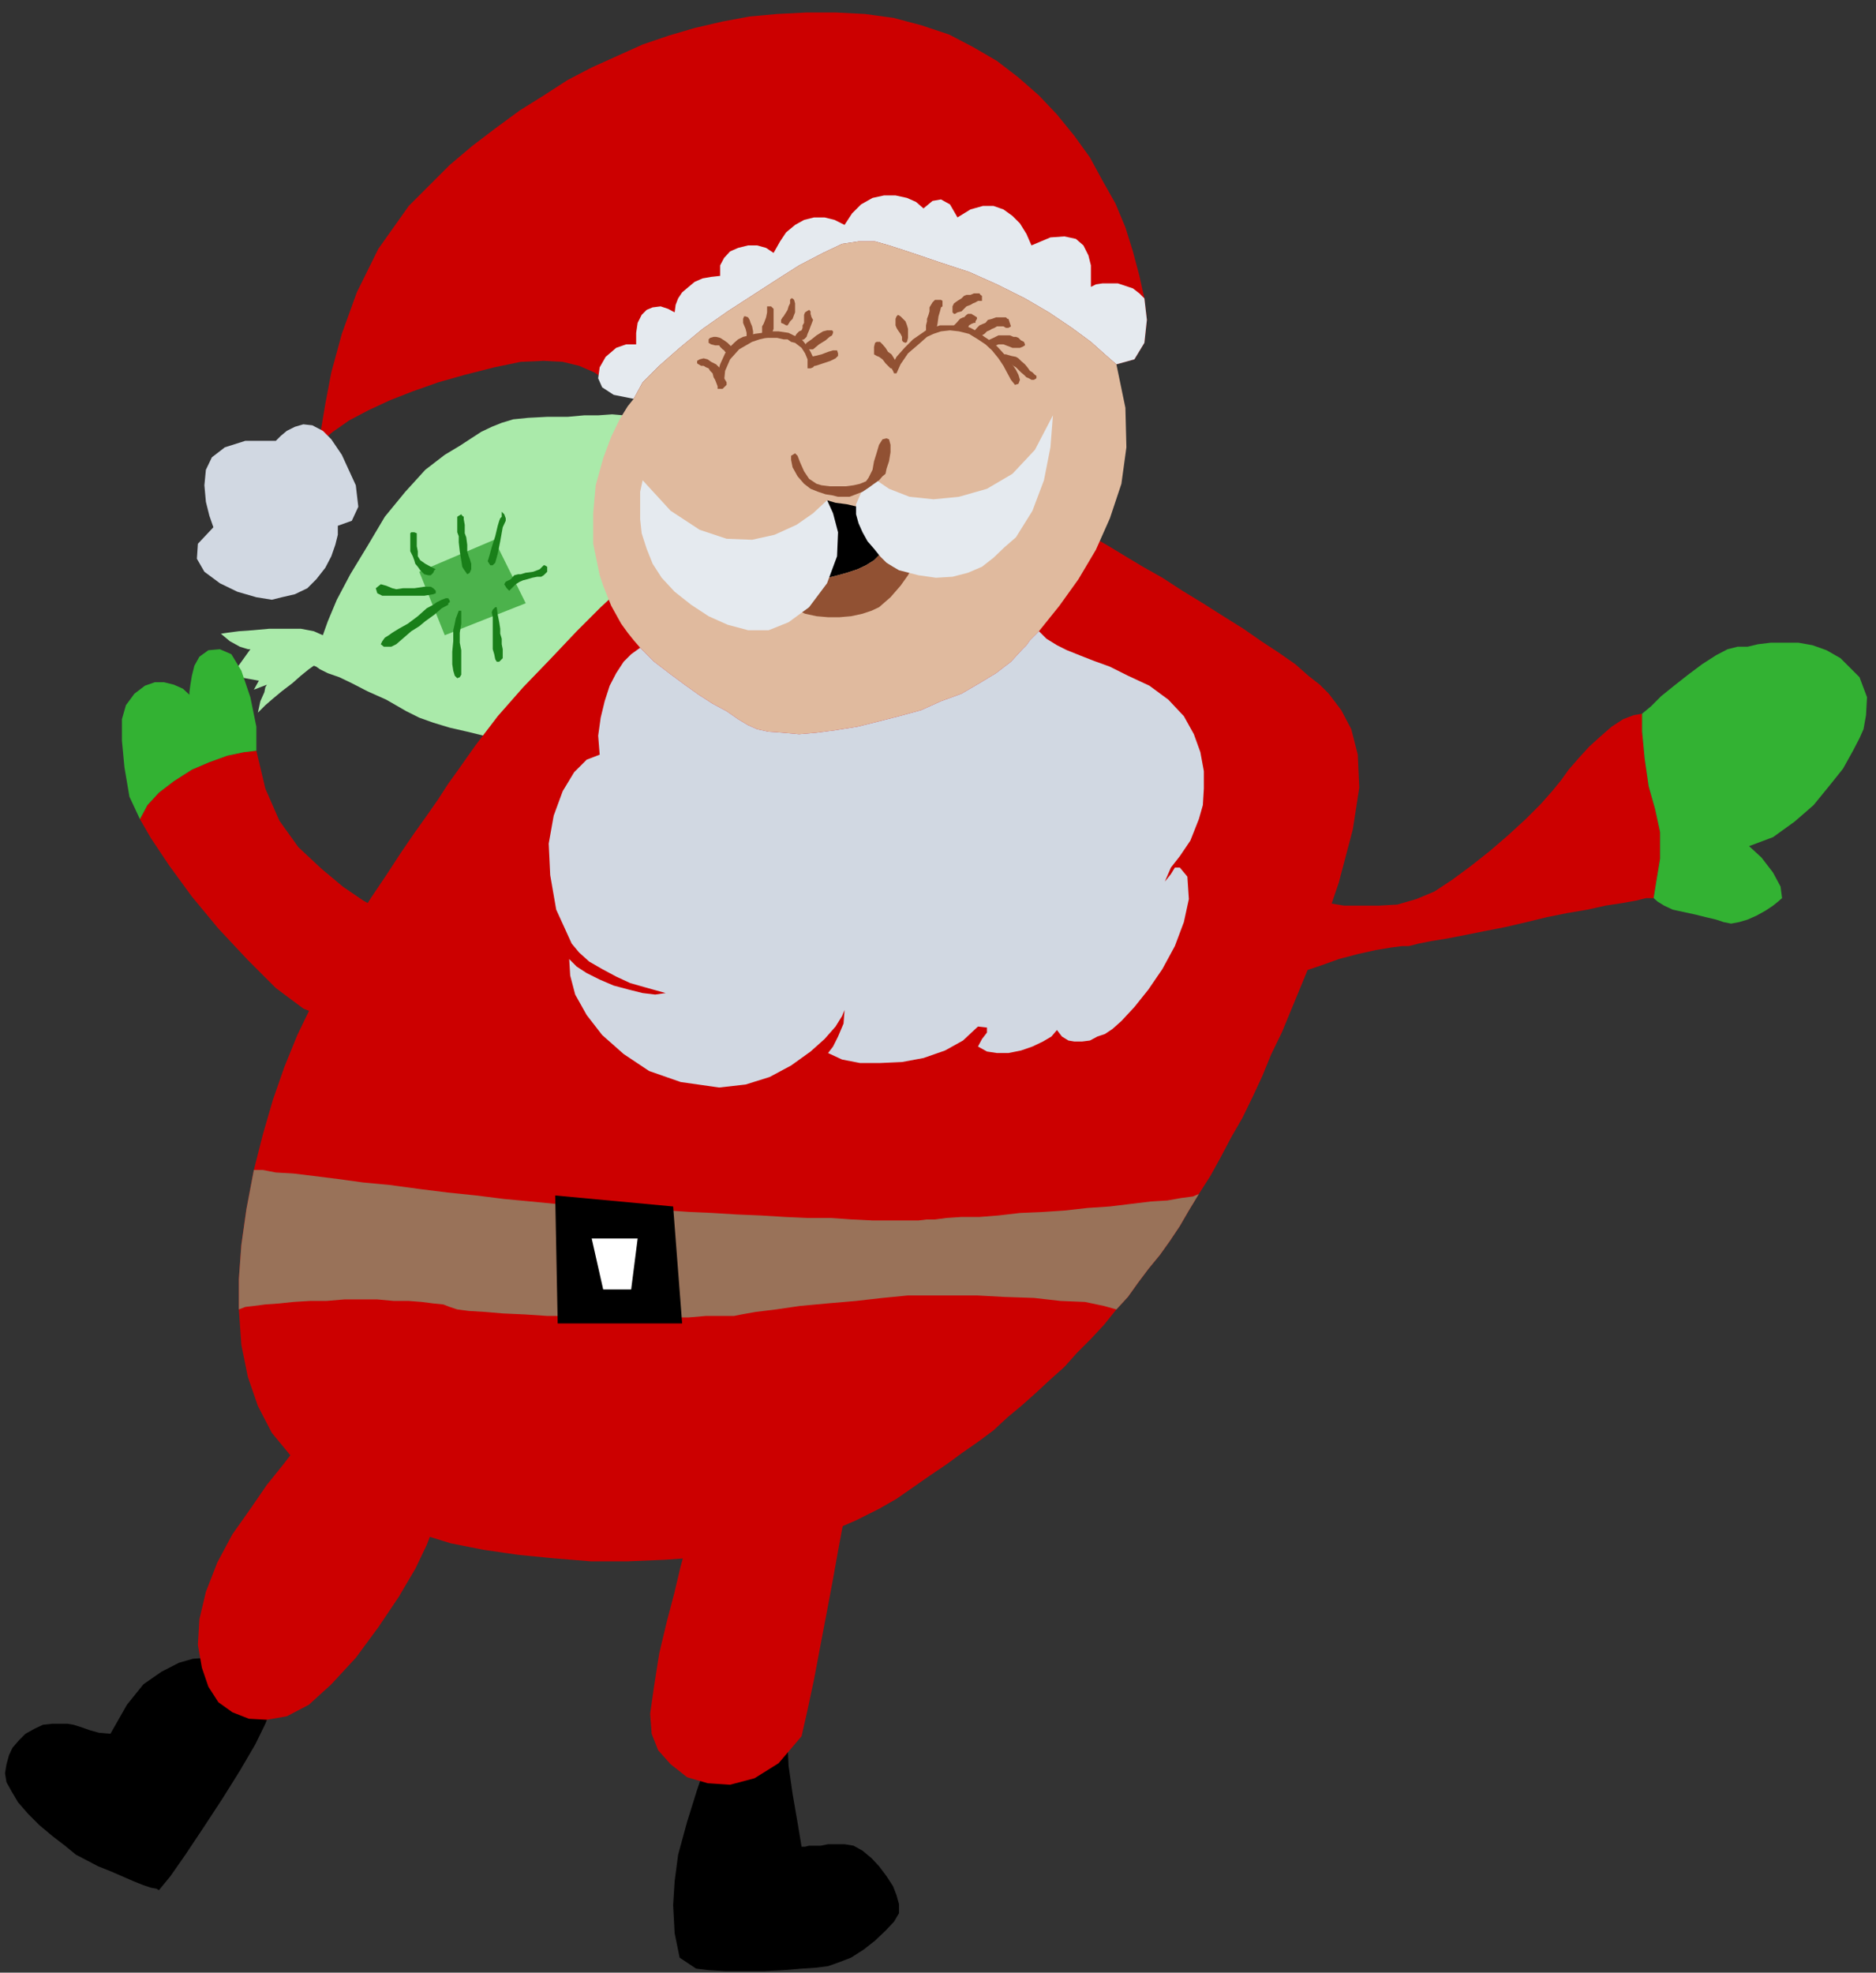 <?xml version="1.0" encoding="UTF-8" standalone="no"?>
<svg
   xmlns:ooo="http://xml.openoffice.org/svg/export"
   xmlns:dc="http://purl.org/dc/elements/1.1/"
   xmlns:cc="http://creativecommons.org/ns#"
   xmlns:rdf="http://www.w3.org/1999/02/22-rdf-syntax-ns#"
   xmlns:svg="http://www.w3.org/2000/svg"
   xmlns="http://www.w3.org/2000/svg"
   xmlns:sodipodi="http://sodipodi.sourceforge.net/DTD/sodipodi-0.dtd"
   xmlns:inkscape="http://www.inkscape.org/namespaces/inkscape"
   version="1.2"
   width="37.54mm"
   height="39.47mm"
   viewBox="0 0 3754 3947"
   preserveAspectRatio="xMidYMid"
   xml:space="preserve"
   id="svg164"
   sodipodi:docname="santa8.svg"
   style="fill-rule:evenodd;stroke-width:28.222;stroke-linejoin:round"
   inkscape:version="0.92.5 (2060ec1f9f, 2020-04-08)"><rect x="0" y="0" width="3754" height="3947" fill="#333333" stroke="none"/><sodipodi:namedview
   pagecolor="#ffffff"
   bordercolor="#666666"
   borderopacity="1"
   objecttolerance="10"
   gridtolerance="10"
   guidetolerance="10"
   inkscape:pageopacity="0"
   inkscape:pageshadow="2"
   inkscape:window-width="664"
   inkscape:window-height="487"
   id="namedview166"
   showgrid="false"
   inkscape:zoom="0.2102413"
   inkscape:cx="70.941733"
   inkscape:cy="74.570077"
   inkscape:window-x="0"
   inkscape:window-y="0"
   inkscape:window-maximized="0"
   inkscape:current-layer="svg164" />
 <defs
   class="ClipPathGroup"
   id="defs8">
  <clipPath
   id="presentation_clip_path"
   clipPathUnits="userSpaceOnUse">
   <rect
   x="0"
   y="0"
   width="21000"
   height="29700"
   id="rect2" />
  </clipPath>
  <clipPath
   id="presentation_clip_path_shrink"
   clipPathUnits="userSpaceOnUse">
   <rect
   x="21"
   y="29"
   width="20958"
   height="29641"
   id="rect5" />
  </clipPath>
 </defs>
 <defs
   class="TextShapeIndex"
   id="defs12">
  <g
   ooo:slide="id1"
   ooo:id-list="id3"
   id="g10" />
 </defs>
 <defs
   class="EmbeddedBulletChars"
   id="defs44">
  <g
   id="bullet-char-template-57356"
   transform="matrix(4.8828125e-4,0,0,-4.8828125e-4,0,0)">
   <path
   d="M 580,1141 1163,571 580,0 -4,571 Z"
   id="path14"
   inkscape:connector-curvature="0" />
  </g>
  <g
   id="bullet-char-template-57354"
   transform="matrix(4.8828125e-4,0,0,-4.8828125e-4,0,0)">
   <path
   d="M 8,1128 H 1137 V 0 H 8 Z"
   id="path17"
   inkscape:connector-curvature="0" />
  </g>
  <g
   id="bullet-char-template-10146"
   transform="matrix(4.8828125e-4,0,0,-4.8828125e-4,0,0)">
   <path
   d="M 174,0 602,739 174,1481 1456,739 Z M 1358,739 309,1346 659,739 Z"
   id="path20"
   inkscape:connector-curvature="0" />
  </g>
  <g
   id="bullet-char-template-10132"
   transform="matrix(4.8828125e-4,0,0,-4.8828125e-4,0,0)">
   <path
   d="M 2015,739 1276,0 H 717 l 543,543 H 174 v 393 h 1086 l -543,545 h 557 z"
   id="path23"
   inkscape:connector-curvature="0" />
  </g>
  <g
   id="bullet-char-template-10007"
   transform="matrix(4.8828125e-4,0,0,-4.8828125e-4,0,0)">
   <path
   d="m 0,-2 c -7,16 -16,29 -25,39 l 381,530 c -94,256 -141,385 -141,387 0,25 13,38 40,38 9,0 21,-2 34,-5 21,4 42,12 65,25 l 27,-13 111,-251 280,301 64,-25 24,25 c 21,-10 41,-24 62,-43 C 886,937 835,863 770,784 769,783 710,716 594,584 L 774,223 c 0,-27 -21,-55 -63,-84 l 16,-20 C 717,90 699,76 672,76 641,76 570,178 457,381 L 164,-76 c -22,-34 -53,-51 -92,-51 -42,0 -63,17 -64,51 -7,9 -10,24 -10,44 0,9 1,19 2,30 z"
   id="path26"
   inkscape:connector-curvature="0" />
  </g>
  <g
   id="bullet-char-template-10004"
   transform="matrix(4.8828125e-4,0,0,-4.8828125e-4,0,0)">
   <path
   d="M 285,-33 C 182,-33 111,30 74,156 52,228 41,333 41,471 c 0,78 14,145 41,201 34,71 87,106 158,106 53,0 88,-31 106,-94 l 23,-176 c 8,-64 28,-97 59,-98 l 735,706 c 11,11 33,17 66,17 42,0 63,-15 63,-46 V 965 c 0,-36 -10,-64 -30,-84 L 442,47 C 390,-6 338,-33 285,-33 Z"
   id="path29"
   inkscape:connector-curvature="0" />
  </g>
  <g
   id="bullet-char-template-9679"
   transform="matrix(4.8828125e-4,0,0,-4.8828125e-4,0,0)">
   <path
   d="M 813,0 C 632,0 489,54 383,161 276,268 223,411 223,592 c 0,181 53,324 160,431 106,107 249,161 430,161 179,0 323,-54 432,-161 108,-107 162,-251 162,-431 0,-180 -54,-324 -162,-431 C 1136,54 992,0 813,0 Z"
   id="path32"
   inkscape:connector-curvature="0" />
  </g>
  <g
   id="bullet-char-template-8226"
   transform="matrix(4.8828125e-4,0,0,-4.8828125e-4,0,0)">
   <path
   d="m 346,457 c -73,0 -137,26 -191,78 -54,51 -81,114 -81,188 0,73 27,136 81,188 54,52 118,78 191,78 73,0 134,-26 185,-79 51,-51 77,-114 77,-187 0,-75 -25,-137 -76,-188 -50,-52 -112,-78 -186,-78 z"
   id="path35"
   inkscape:connector-curvature="0" />
  </g>
  <g
   id="bullet-char-template-8211"
   transform="matrix(4.8828125e-4,0,0,-4.8828125e-4,0,0)">
   <path
   d="M -4,459 H 1135 V 606 H -4 Z"
   id="path38"
   inkscape:connector-curvature="0" />
  </g>
  <g
   id="bullet-char-template-61548"
   transform="matrix(4.8828125e-4,0,0,-4.8828125e-4,0,0)">
   <path
   d="m 173,740 c 0,163 58,303 173,419 116,115 255,173 419,173 163,0 302,-58 418,-173 116,-116 174,-256 174,-419 0,-163 -58,-303 -174,-418 C 1067,206 928,148 765,148 601,148 462,206 346,322 231,437 173,577 173,740 Z"
   id="path41"
   inkscape:connector-curvature="0" />
  </g>
 </defs>
 <g
   id="g49"
   transform="translate(-8623,-12876)">
  <g
   id="id2"
   class="Master_Slide">
   <g
   id="bg-id2"
   class="Background" />
   <g
   id="bo-id2"
   class="BackgroundObjects" />
  </g>
 </g>
 <g
   class="SlideGroup"
   id="g162"
   transform="translate(-8623,-12876)">
  <g
   id="g160">
   <g
   id="container-id1">
    <g
   id="id1"
   class="Slide"
   clip-path="url(#presentation_clip_path)">
     <g
   class="Page"
   id="g156">
      <g
   class="Graphic"
   id="g154">
       <g
   id="id3">
        <rect
   class="BoundingBox"
   x="8623"
   y="12876"
   width="3754"
   height="3947"
   id="rect51"
   style="fill:none;stroke:none" />
        <path
   d="m 9065,14144 13,-2 23,-3 28,-2 33,-3 h 33 30 l 26,5 18,8 10,-28 18,-43 27,-51 34,-56 35,-59 41,-50 40,-44 39,-30 30,-18 23,-15 20,-13 21,-10 20,-8 23,-7 30,-3 38,-2 h 41 l 33,-3 h 28 l 28,-2 23,2 20,3 23,5 23,7 31,16 38,25 43,36 46,43 38,51 33,58 18,66 v 69 l -13,66 -23,58 -25,46 -31,41 -33,30 -30,26 -31,15 -28,10 -15,3 -23,2 h -25 -34 l -33,-2 -38,-3 -40,-5 -41,-5 -41,-5 -40,-5 -41,-8 -41,-10 -35,-8 -33,-10 -28,-10 -26,-13 -40,-23 -38,-17 -31,-16 -25,-12 -23,-8 -16,-8 -7,-5 -5,-2 -10,7 -16,13 -17,15 -21,16 -18,15 -15,13 -10,10 -5,5 5,-23 8,-18 2,-10 3,-5 -26,10 10,-18 -55,-10 38,-53 h -5 l -16,-5 -20,-11 z"
   id="path53"
   inkscape:connector-curvature="0"
   style="fill:#aaeaaa;stroke:none" />
        <path
   d="m 9055,16195 h -5 l -15,-2 -26,2 -28,8 -35,18 -36,25 -33,41 -33,58 -23,-2 -18,-5 -17,-6 -16,-5 -12,-2 h -16 -15 l -18,2 -17,8 -18,10 -13,13 -13,15 -7,15 -5,18 -3,18 3,18 10,18 13,22 20,23 23,23 25,21 26,20 22,18 23,12 21,11 25,10 23,10 23,10 20,8 15,5 11,2 5,3 23,-28 30,-43 36,-54 38,-58 35,-56 31,-53 20,-41 10,-26 v -15 l -7,-18 -10,-17 -16,-18 -17,-13 -21,-13 -18,-7 z"
   id="path55"
   inkscape:connector-curvature="0"
   style="fill:#000000;stroke:none" />
        <path
   d="m 10034,16411 -16,46 -20,64 -18,66 -7,53 -3,48 3,56 10,49 33,22 25,3 33,2 h 38 41 l 38,-2 36,-3 30,-2 23,-3 20,-7 26,-10 25,-16 23,-18 21,-20 17,-18 10,-17 v -18 l -5,-18 -7,-18 -13,-20 -15,-20 -15,-16 -18,-15 -18,-10 -18,-3 h -18 -15 l -15,3 h -13 -10 l -8,2 h -5 -2 l -8,-48 -10,-58 -8,-56 -2,-43 -5,-13 -16,-8 -22,-2 -28,2 -28,8 -28,15 -23,18 z"
   id="path57"
   inkscape:connector-curvature="0"
   style="fill:#000000;stroke:none" />
        <path
   d="m 9896,14025 -30,28 -41,38 -48,48 -53,56 -54,56 -51,58 -45,59 -36,51 -18,25 -20,31 -23,33 -25,35 -28,41 -28,43 -31,46 -30,48 -31,54 -30,55 -28,59 -28,58 -26,64 -23,66 -20,69 -18,71 -15,79 -10,71 -5,68 v 61 l 5,71 13,64 20,58 28,54 38,46 43,43 54,38 61,36 48,22 56,18 58,18 66,13 69,10 71,7 74,6 h 74 l 73,-3 71,-5 72,-8 66,-12 63,-13 59,-18 53,-23 46,-23 35,-20 33,-23 33,-23 34,-23 30,-22 33,-23 31,-23 28,-26 30,-25 28,-25 28,-26 28,-25 25,-28 28,-28 26,-28 25,-31 23,-25 20,-28 21,-28 23,-28 20,-28 20,-30 18,-31 20,-33 23,-36 21,-38 20,-38 23,-40 20,-41 20,-43 18,-44 21,-43 68,-165 46,-135 28,-106 13,-84 -3,-66 -13,-51 -20,-38 -25,-33 -18,-18 -23,-18 -26,-23 -33,-23 -35,-23 -36,-25 -40,-25 -41,-26 -41,-25 -40,-26 -39,-22 -35,-21 -33,-20 -31,-18 -25,-15 -20,-13 -23,-10 -33,-10 -41,-8 -48,-7 -54,-8 -58,-3 -64,-2 -66,2 -68,3 -66,8 -69,12 -64,15 -63,21 -56,23 -51,30 z"
   id="path59"
   inkscape:connector-curvature="0"
   style="fill:#cc0000;stroke:none" />
        <path
   d="m 9261,13763 5,-31 8,-48 12,-63 21,-77 30,-83 43,-87 61,-86 82,-82 45,-38 46,-35 49,-36 48,-30 48,-31 48,-25 51,-23 51,-23 53,-18 51,-15 56,-13 54,-10 55,-5 59,-3 h 58 l 59,3 58,8 56,15 54,18 48,25 48,28 43,33 41,36 36,38 35,43 31,43 25,46 26,46 20,48 15,48 13,49 10,45 5,43 -5,46 -20,33 -36,10 -23,-20 -28,-25 -38,-28 -46,-31 -48,-28 -56,-28 -56,-25 -61,-20 -38,-13 -30,-10 -31,-10 -28,-8 h -33 l -33,5 -38,18 -48,25 -44,28 -48,31 -51,33 -50,35 -46,38 -41,36 -33,33 -18,33 -28,-18 -25,-18 -26,-17 -30,-13 -33,-8 -38,-2 -46,2 -53,11 -59,15 -53,15 -51,18 -46,18 -43,20 -38,20 -33,23 z"
   id="path61"
   inkscape:connector-curvature="0"
   style="fill:#cc0000;stroke:none" />
        <path
   d="m 9175,13758 10,-10 12,-10 16,-8 17,-5 18,2 21,11 17,17 21,31 28,61 5,43 -13,28 -28,10 v 18 l -5,20 -8,23 -12,23 -18,23 -18,18 -25,12 -26,6 -20,5 -31,-5 -38,-11 -35,-17 -31,-23 -15,-26 2,-30 31,-33 -8,-23 -7,-28 -3,-33 3,-31 12,-25 26,-20 41,-13 z"
   id="path63"
   inkscape:connector-curvature="0"
   style="fill:#d1d8e2;stroke:none" />
        <path
   d="m 9891,13674 18,-33 33,-33 41,-36 46,-38 50,-35 51,-33 48,-31 44,-28 48,-25 38,-18 33,-5 h 33 l 28,8 31,10 30,10 38,13 61,20 56,25 56,28 48,28 46,31 38,28 28,25 23,20 36,-10 20,-33 5,-46 -5,-43 -10,-10 -13,-10 -15,-5 -15,-5 h -18 -13 l -13,2 -10,5 v -20 -23 l -5,-20 -10,-20 -15,-13 -23,-5 -28,2 -38,16 -10,-23 -13,-21 -15,-15 -18,-13 -20,-7 h -21 l -25,7 -26,16 -15,-26 -18,-10 -17,3 -18,15 -15,-13 -18,-8 -23,-5 h -23 l -23,5 -23,13 -18,18 -15,23 -20,-10 -20,-5 h -21 l -20,5 -18,10 -18,15 -12,18 -13,23 -15,-10 -18,-5 h -18 l -20,5 -16,7 -12,13 -8,15 v 21 l -18,2 -17,3 -16,7 -12,10 -13,11 -8,12 -5,13 -2,15 -13,-7 -15,-5 -16,2 -12,5 -10,10 -8,16 -3,20 v 23 h -20 l -20,7 -21,18 -12,21 -3,22 8,18 23,15 z"
   id="path65"
   inkscape:connector-curvature="0"
   style="fill:#e5eaef;stroke:none" />
        <path
   d="m 10702,14139 41,-51 38,-53 35,-59 28,-63 23,-69 10,-73 -2,-79 -18,-87 -23,-20 -28,-25 -38,-28 -46,-31 -48,-28 -56,-28 -56,-25 -61,-20 -38,-13 -30,-10 -31,-10 -28,-8 h -33 l -33,5 -38,18 -48,25 -44,28 -48,31 -51,33 -50,35 -46,38 -41,36 -33,33 -18,33 -12,15 -16,26 -17,35 -16,43 -15,54 -5,56 v 61 l 13,63 7,21 8,20 8,20 10,18 10,18 13,18 12,15 13,15 28,28 30,23 31,23 28,20 28,18 28,15 23,16 20,12 18,8 23,5 28,2 33,3 35,-3 38,-5 44,-7 40,-10 43,-11 44,-12 40,-18 41,-15 36,-21 33,-20 30,-23 23,-25 8,-8 7,-10 8,-8 z"
   id="path67"
   inkscape:connector-curvature="0"
   style="fill:#e0ba9e;stroke:none" />
        <path
   d="m 10072,13638 2,-20 10,-23 18,-20 26,-15 15,-5 13,-3 h 12 10 l 13,3 h 8 l 7,5 8,2 13,10 7,11 5,12 v 10 8 h 6 l 5,-2 5,-6 -3,-10 -7,-15 -8,-13 -8,-10 -12,-7 -16,-8 -20,-3 h -20 l -13,3 -15,2 -10,3 -13,3 -10,5 -8,7 -10,10 -8,11 -10,22 -5,18 v 13 l 3,8 2,2 h 3 l 2,-2 z"
   id="path69"
   inkscape:connector-curvature="0"
   style="fill:#915133;stroke:none" />
        <path
   d="m 10417,13623 8,-18 15,-22 21,-18 17,-15 13,-6 15,-5 18,-2 18,2 20,5 18,11 15,10 13,12 13,16 10,15 8,15 7,13 8,10 7,-2 3,-8 -3,-10 -5,-10 -12,-18 -13,-15 -10,-11 -10,-10 -18,-12 -15,-11 -13,-7 -8,-3 -7,-2 h -11 -10 -12 -13 l -15,5 -13,5 -26,18 -17,17 -16,18 -7,13 -3,10 3,5 2,5 z"
   id="path71"
   inkscape:connector-curvature="0"
   style="fill:#915133;stroke:none" />
        <path
   d="m 10245,13590 10,-2 12,-3 13,-5 10,-3 h 8 l 2,6 v 5 l -5,5 -10,5 -15,5 -15,5 h -8 l -2,-5 -3,-5 v -5 z"
   id="path73"
   inkscape:connector-curvature="0"
   style="fill:#915133;stroke:none" />
        <path
   d="m 10239,13575 h 11 l 12,-10 13,-8 8,-7 5,-3 2,-5 v -3 l -2,-2 h -5 -5 l -8,2 -5,3 -8,5 -10,8 -10,7 -5,8 v 2 3 h 2 z"
   id="path75"
   inkscape:connector-curvature="0"
   style="fill:#915133;stroke:none" />
        <path
   d="m 10224,13557 8,-2 5,-5 2,-6 3,-7 3,-8 2,-5 3,-8 -3,-5 -2,-7 v -5 l -3,-3 -5,3 -3,2 -2,5 v 5 5 6 l -3,5 v 5 l -2,5 -5,2 -5,5 -5,8 v 5 l 2,3 h 3 l 5,-3 z"
   id="path77"
   inkscape:connector-curvature="0"
   style="fill:#915133;stroke:none" />
        <path
   d="m 10212,13476 2,7 v 11 7 l -2,5 -3,8 -5,5 -3,5 -2,3 h -3 l -5,-3 -5,-2 v -6 l 3,-5 2,-2 3,-5 2,-3 3,-5 2,-7 3,-6 v -5 -2 l 2,-3 h 3 z"
   id="path79"
   inkscape:connector-curvature="0"
   style="fill:#915133;stroke:none" />
        <path
   d="m 10166,13489 5,5 v 7 8 7 8 10 l -3,8 -2,5 -3,3 -5,2 h -5 l -2,-2 -3,-6 v -7 -8 l 3,-5 2,-5 3,-8 2,-10 v -5 -2 -5 h 5 z"
   id="path81"
   inkscape:connector-curvature="0"
   style="fill:#915133;stroke:none" />
        <path
   d="m 10130,13555 v -8 -8 l -2,-10 -3,-7 -2,-6 -3,-5 -5,-2 h -3 l -2,5 v 2 6 l 2,5 3,7 2,8 v 8 l 3,7 3,3 h 2 l 5,-3 z"
   id="path83"
   inkscape:connector-curvature="0"
   style="fill:#915133;stroke:none" />
        <path
   d="m 10092,13577 -5,-7 -8,-8 -7,-5 -8,-5 -8,-2 h -5 l -7,2 -3,3 v 5 2 l 5,3 8,2 h 8 l 2,3 5,5 3,2 2,3 5,5 3,3 v 2 -2 l 5,-3 3,-2 z"
   id="path85"
   inkscape:connector-curvature="0"
   style="fill:#915133;stroke:none" />
        <path
   d="m 10069,13623 -5,-10 -8,-8 -10,-5 -7,-5 -8,-2 -8,2 -5,3 v 5 l 3,2 5,3 h 5 l 5,3 5,2 3,5 5,5 2,8 3,5 2,5 3,8 v 5 h 3 7 l 5,-5 3,-3 v -2 0 0 0 -3 l -3,-5 -5,-8 z"
   id="path87"
   inkscape:connector-curvature="0"
   style="fill:#915133;stroke:none" />
        <path
   d="m 10415,13598 -3,-5 -5,-8 -7,-5 -5,-8 -6,-7 -5,-5 h -7 l -3,2 -2,8 v 7 8 l 5,3 5,2 7,5 6,8 5,5 5,5 h 5 l 5,-5 z"
   id="path89"
   inkscape:connector-curvature="0"
   style="fill:#915133;stroke:none" />
        <path
   d="m 10440,13552 v -8 -10 l -2,-7 -3,-8 -5,-5 -5,-5 -5,-3 -3,3 -2,5 v 5 8 l 2,5 3,5 5,7 3,6 v 7 l 2,3 5,2 3,-2 z"
   id="path91"
   inkscape:connector-curvature="0"
   style="fill:#915133;stroke:none" />
        <path
   d="m 10496,13537 3,-13 2,-15 3,-10 2,-8 3,-2 v -6 -5 l -3,-2 h -5 -7 l -5,5 -3,5 -3,5 v 8 l -2,7 -3,8 v 5 l -2,8 v 10 5 l 5,2 h 5 l 8,-2 z"
   id="path93"
   inkscape:connector-curvature="0"
   style="fill:#915133;stroke:none" />
        <path
   d="m 10532,13483 7,-5 8,-5 5,-5 5,-2 h 8 l 7,-3 h 6 5 l 2,3 3,2 v 5 3 2 h -5 -3 l -5,3 -5,2 -5,3 -8,3 -5,5 -5,5 -8,2 -5,3 h -2 l -3,-3 v -5 -7 z"
   id="path95"
   inkscape:connector-curvature="0"
   style="fill:#915133;stroke:none" />
        <path
   d="m 10532,13532 v -5 l 5,-5 7,-8 6,-3 h 2 l 5,-5 3,-2 h 2 5 l 3,2 5,3 3,2 v 3 l -3,5 v 3 h -3 l -5,2 -5,3 -2,5 h -3 -2 -8 -10 z"
   id="path97"
   inkscape:connector-curvature="0"
   style="fill:#915133;stroke:none" />
        <path
   d="m 10572,13539 6,-7 5,-5 7,-3 5,-2 5,-6 8,-2 8,-3 h 7 5 8 l 3,3 h 2 l 5,15 v 0 l -5,3 h -2 -3 l -5,-3 h -5 -8 l -5,3 -5,2 -5,3 -5,2 -5,5 -5,3 h -8 l -5,-3 z"
   id="path99"
   inkscape:connector-curvature="0"
   style="fill:#915133;stroke:none" />
        <path
   d="m 10600,13557 11,-5 10,-5 h 7 8 8 l 7,3 h 5 l 5,2 5,5 6,3 2,5 v 2 l -5,3 -5,2 h -8 -7 l -5,-2 -8,-3 -5,-2 h -8 -2 l -5,2 -3,3 h -5 l -5,-3 -3,-2 -2,-5 z"
   id="path101"
   inkscape:connector-curvature="0"
   style="fill:#915133;stroke:none" />
        <path
   d="m 10628,13585 h 8 l 10,3 10,2 5,3 5,5 8,7 5,6 5,7 5,3 5,5 3,2 v 5 l -5,3 h -5 l -5,-3 -5,-2 -5,-5 -6,-5 -5,-5 -5,-5 -5,-3 -5,-5 h -5 -5 -3 l -5,-5 -5,-5 3,-5 z"
   id="path103"
   inkscape:connector-curvature="0"
   style="fill:#915133;stroke:none" />
        <path
   d="m 10387,13971 -5,16 -10,10 -16,10 -17,8 -21,7 -18,5 -20,5 -18,3 23,-53 8,-46 -5,-36 -10,-23 17,5 23,3 21,5 12,13 3,18 5,20 8,15 z"
   id="path105"
   inkscape:connector-curvature="0"
   style="fill:#000000;stroke:none" />
        <path
   d="m 10387,13971 -5,16 -10,10 -16,10 -17,8 -21,7 -18,5 -20,5 -18,3 -10,15 -13,21 -12,15 -10,10 17,8 23,5 23,2 h 23 l 23,-2 23,-5 18,-6 15,-7 23,-20 20,-23 15,-21 8,-15 -18,-8 -20,-10 -15,-10 z"
   id="path107"
   inkscape:connector-curvature="0"
   style="fill:#915133;stroke:none" />
        <path
   d="m 10278,13877 -28,26 -33,23 -44,20 -45,10 -51,-2 -54,-18 -58,-38 -56,-61 -5,23 v 28 27 l 3,28 10,31 12,30 18,28 26,28 33,26 35,23 38,17 41,11 h 41 l 40,-16 41,-30 36,-48 20,-54 2,-48 -10,-38 z"
   id="path109"
   inkscape:connector-curvature="0"
   style="fill:#e5eaef;stroke:none" />
        <path
   d="m 10377,13837 25,17 41,16 48,5 51,-5 56,-16 51,-30 45,-48 36,-69 -5,64 -13,66 -23,61 -33,53 -23,20 -22,21 -23,18 -28,12 -31,8 -33,2 -35,-5 -39,-10 -12,-7 -13,-8 -13,-13 -12,-15 -13,-15 -10,-18 -8,-18 -5,-18 v -20 l 10,-23 13,-18 z"
   id="path111"
   inkscape:connector-curvature="0"
   style="fill:#e5eaef;stroke:none" />
        <path
   d="m 10219,13788 5,13 8,18 10,15 15,10 10,3 16,2 h 15 18 l 15,-2 13,-3 12,-5 5,-7 8,-16 3,-17 5,-16 5,-17 7,-11 8,-2 5,2 3,11 v 15 l -3,18 -5,15 -2,10 -6,5 -7,8 -10,7 -11,8 -12,8 -13,5 -13,5 h -10 -13 l -12,-3 -13,-2 -15,-5 -15,-6 -13,-10 -13,-15 -10,-18 -3,-15 v -8 l 8,-5 z"
   id="path113"
   inkscape:connector-curvature="0"
   style="fill:#915133;stroke:none" />
        <path
   d="m 10702,14139 -10,10 -8,8 -7,10 -8,8 -23,25 -30,23 -33,20 -36,21 -41,15 -40,18 -44,12 -43,11 -40,10 -44,7 -38,5 -35,3 -33,-3 -28,-2 -23,-5 -18,-8 -20,-12 -23,-16 -28,-15 -28,-18 -28,-20 -31,-23 -30,-23 -28,-28 -18,13 -15,15 -15,23 -13,25 -10,31 -8,33 -5,36 3,38 -26,10 -25,25 -23,38 -18,49 -10,56 3,63 12,69 31,68 15,18 20,18 26,15 28,15 28,13 28,8 25,7 18,5 -21,3 -25,-3 -28,-7 -30,-8 -28,-12 -26,-13 -20,-13 -15,-15 2,33 10,38 23,41 31,40 43,38 51,34 63,22 77,11 53,-6 48,-15 43,-23 39,-28 28,-25 22,-25 13,-21 5,-12 -2,27 -11,26 -10,20 -10,13 28,13 36,7 h 40 l 44,-2 43,-8 43,-15 36,-20 30,-28 18,2 v 10 l -10,13 -8,15 18,10 20,3 h 23 l 25,-5 23,-8 21,-10 17,-10 11,-13 10,13 13,8 12,2 h 15 l 16,-2 15,-8 15,-5 15,-10 18,-16 26,-28 28,-35 28,-41 25,-46 18,-48 10,-46 -3,-45 -15,-18 h -10 l -8,13 -12,15 12,-28 18,-23 21,-31 17,-43 8,-28 2,-33 v -35 l -7,-38 -13,-36 -20,-36 -31,-33 -38,-28 -43,-20 -36,-18 -33,-12 -28,-11 -25,-10 -20,-10 -21,-13 z"
   id="path115"
   inkscape:connector-curvature="0"
   style="fill:#d1d8e2;stroke:none" />
        <path
   d="m 9101,15496 v -61 l 5,-68 10,-71 15,-79 h 18 l 26,5 35,2 41,5 48,6 51,7 53,5 59,8 56,7 58,6 56,7 53,5 51,5 46,3 38,5 h 33 31 l 35,3 41,2 43,3 46,2 48,3 48,2 49,3 45,2 h 46 l 43,3 41,2 h 36 30 26 l 17,-2 h 16 l 23,-3 30,-2 h 36 l 38,-3 43,-5 46,-2 45,-3 44,-5 45,-3 41,-5 41,-5 33,-2 28,-5 23,-3 12,-5 -20,33 -18,31 -20,30 -20,28 -23,28 -21,28 -20,28 -23,25 -25,-7 -38,-8 -49,-2 -53,-6 -59,-2 -55,-3 h -51 -44 -43 l -51,5 -53,6 -58,5 -54,5 -48,7 -41,5 -28,5 -15,3 h -23 -33 l -35,3 h -44 -45 -49 l -48,-3 h -48 -49 l -45,-3 -44,-2 -35,-3 -33,-2 -23,-3 -15,-5 -13,-5 -20,-2 -23,-3 -26,-2 h -30 l -33,-3 h -33 -33 l -36,3 h -33 l -33,2 -28,3 -28,2 -23,3 -17,2 z"
   id="path117"
   inkscape:connector-curvature="0"
   style="fill:#997259;stroke:none" />
        <path
   d="m 9734,15268 5,256 h 249 l -18,-234 z"
   id="path119"
   inkscape:connector-curvature="0"
   style="fill:#000000;stroke:none" />
        <path
   d="m 9807,15354 h 92 l -13,102 h -56 z"
   id="path121"
   inkscape:connector-curvature="0"
   style="fill:#ffffff;stroke:none" />
        <path
   d="m 11241,14680 h 18 l 23,3 30,5 h 33 38 l 36,-2 38,-11 36,-15 35,-23 38,-28 38,-30 36,-31 36,-33 30,-30 23,-26 18,-22 15,-21 20,-23 21,-23 22,-20 23,-20 23,-15 21,-8 17,-3 v 36 l 5,53 8,56 13,46 10,46 v 53 l -8,48 -5,31 h -15 l -20,5 -28,5 -33,5 -36,8 -41,7 -40,8 -41,10 -43,10 -41,8 -40,8 -36,7 -31,5 -25,5 -20,5 h -13 l -23,3 -30,5 -36,8 -38,10 -36,13 -30,10 -23,10 -13,8 13,-49 10,-53 10,-41 z"
   id="path123"
   inkscape:connector-curvature="0"
   style="fill:#cc0000;stroke:none" />
        <path
   d="m 9403,14708 -20,-12 -33,-18 -41,-28 -43,-36 -46,-43 -38,-53 -28,-64 -18,-76 -25,3 -33,7 -36,13 -35,15 -36,23 -30,23 -23,25 -15,28 22,38 36,54 46,63 53,64 59,63 56,56 55,41 49,20 18,-38 17,-33 18,-30 15,-26 16,-23 15,-20 13,-18 z"
   id="path125"
   inkscape:connector-curvature="0"
   style="fill:#cc0000;stroke:none" />
        <path
   d="m 9228,15758 -15,18 -23,30 -33,41 -33,48 -36,51 -30,56 -23,59 -13,55 -3,51 8,46 13,38 20,31 28,20 33,13 36,2 40,-7 44,-23 45,-41 49,-53 45,-61 41,-61 33,-56 23,-48 13,-34 -23,-10 -31,-17 -38,-21 -38,-23 -41,-25 -38,-28 -30,-25 z"
   id="path127"
   inkscape:connector-curvature="0"
   style="fill:#cc0000;stroke:none" />
        <path
   d="m 10001,15961 -6,13 -10,36 -12,51 -16,61 -15,63 -10,64 -8,56 3,40 13,33 25,28 33,26 41,12 45,3 49,-13 48,-30 46,-54 12,-53 13,-61 13,-69 13,-68 12,-64 10,-56 8,-43 5,-25 -25,7 -38,10 -46,13 -51,10 -51,10 -46,6 h -35 z"
   id="path129"
   inkscape:connector-curvature="0"
   style="fill:#cc0000;stroke:none" />
        <path
   d="m 8903,14515 15,-28 23,-25 30,-23 36,-23 35,-15 36,-13 33,-7 25,-3 v -48 l -12,-59 -18,-53 -20,-33 -23,-10 -23,2 -18,13 -10,18 -5,20 -3,18 -2,15 v 5 l -13,-12 -18,-8 -20,-5 h -18 l -20,7 -21,16 -17,23 -8,28 v 43 l 5,53 10,59 z"
   id="path131"
   inkscape:connector-curvature="0"
   style="fill:#33b233;stroke:none" />
        <path
   d="m 11932,14673 5,-31 8,-48 v -53 l -10,-46 -13,-46 -8,-56 -5,-53 v -36 l 18,-15 20,-20 26,-21 28,-22 28,-21 28,-18 23,-12 20,-5 h 20 l 21,-5 25,-3 h 28 28 l 28,5 28,10 28,16 38,38 15,40 -2,36 -5,28 -8,18 -13,25 -20,36 -28,35 -31,38 -38,33 -43,31 -48,18 25,23 23,30 15,28 3,23 -8,7 -10,8 -15,10 -18,10 -18,8 -17,5 -16,3 -15,-3 -15,-5 -21,-5 -20,-5 -23,-5 -23,-5 -17,-8 -13,-8 z"
   id="path133"
   inkscape:connector-curvature="0"
   style="fill:#33b233;stroke:none" />
        <path
   d="m 9462,14020 150,-64 63,127 -162,64 z"
   id="path135"
   inkscape:connector-curvature="0"
   style="fill:#4cb24c;stroke:none" />
        <path
   d="m 9538,13910 v 11 10 10 l 3,8 v 12 l 2,18 3,18 2,13 3,5 5,7 2,3 5,-3 3,-7 v -11 l -3,-10 -2,-5 -3,-10 v -13 l -2,-15 -3,-8 v -7 -10 l -2,-11 v -5 l -3,-2 -2,-3 -5,3 z"
   id="path137"
   inkscape:connector-curvature="0"
   style="fill:#197f19;stroke:none" />
        <path
   d="m 9627,13900 v 0 l 5,5 3,8 v 5 l -6,13 -5,28 -5,25 -5,18 -5,5 h -5 l -5,-8 3,-10 5,-18 7,-22 5,-21 3,-10 2,-5 3,-3 v -5 z"
   id="path139"
   inkscape:connector-curvature="0"
   style="fill:#197f19;stroke:none" />
        <path
   d="m 9635,14040 10,-5 7,-8 8,-2 h 5 l 10,-3 15,-2 13,-5 5,-5 3,-3 h 2 l 5,3 v 5 5 l -5,5 -2,2 -5,3 h -8 l -10,2 -10,3 -8,2 -7,3 -8,5 -5,5 -5,5 -3,3 -5,-5 -5,-8 z"
   id="path141"
   inkscape:connector-curvature="0"
   style="fill:#197f19;stroke:none" />
        <path
   d="m 9617,14091 2,15 3,15 2,13 v 10 l 3,10 v 11 l 2,10 v 10 8 l -5,5 -2,2 h -5 l -3,-5 -2,-10 -3,-10 v -10 -16 -20 -18 l -2,-10 2,-5 3,-3 2,-2 z"
   id="path143"
   inkscape:connector-curvature="0"
   style="fill:#197f19;stroke:none" />
        <path
   d="m 9546,14098 v 11 15 l -3,18 v 10 10 l 3,15 v 18 13 10 8 l -3,5 -5,2 -5,-5 -3,-10 -2,-13 v -10 -15 l 2,-21 v -22 l 3,-13 2,-10 3,-8 3,-8 z"
   id="path145"
   inkscape:connector-curvature="0"
   style="fill:#197f19;stroke:none" />
        <path
   d="m 9520,14086 -13,7 -15,13 -18,13 -12,10 -16,10 -15,13 -15,13 -10,5 h -8 -7 l -6,-5 3,-6 5,-7 8,-5 7,-5 13,-8 18,-10 20,-15 18,-16 13,-7 7,-5 10,-5 8,-3 h 5 l 3,5 v 3 l -3,2 z"
   id="path147"
   inkscape:connector-curvature="0"
   style="fill:#197f19;stroke:none" />
        <path
   d="m 9490,14065 -18,3 h -20 -21 -15 -13 -15 l -10,-5 -3,-10 10,-8 11,3 12,5 8,2 13,-2 h 23 l 20,-3 h 13 l 5,3 5,5 v 5 z"
   id="path149"
   inkscape:connector-curvature="0"
   style="fill:#197f19;stroke:none" />
        <path
   d="m 9495,14015 -10,-5 -11,-6 -10,-7 -5,-8 v -10 l -2,-10 v -8 -10 -8 l -5,-2 h -6 l -2,2 v 6 7 8 7 8 l 5,10 3,8 2,7 5,6 5,7 8,8 8,2 h 5 l 5,-5 2,-5 z"
   id="path151"
   inkscape:connector-curvature="0"
   style="fill:#197f19;stroke:none" />
       </g>
      </g>
     </g>
    </g>
   </g>
  </g>
 </g>
</svg>